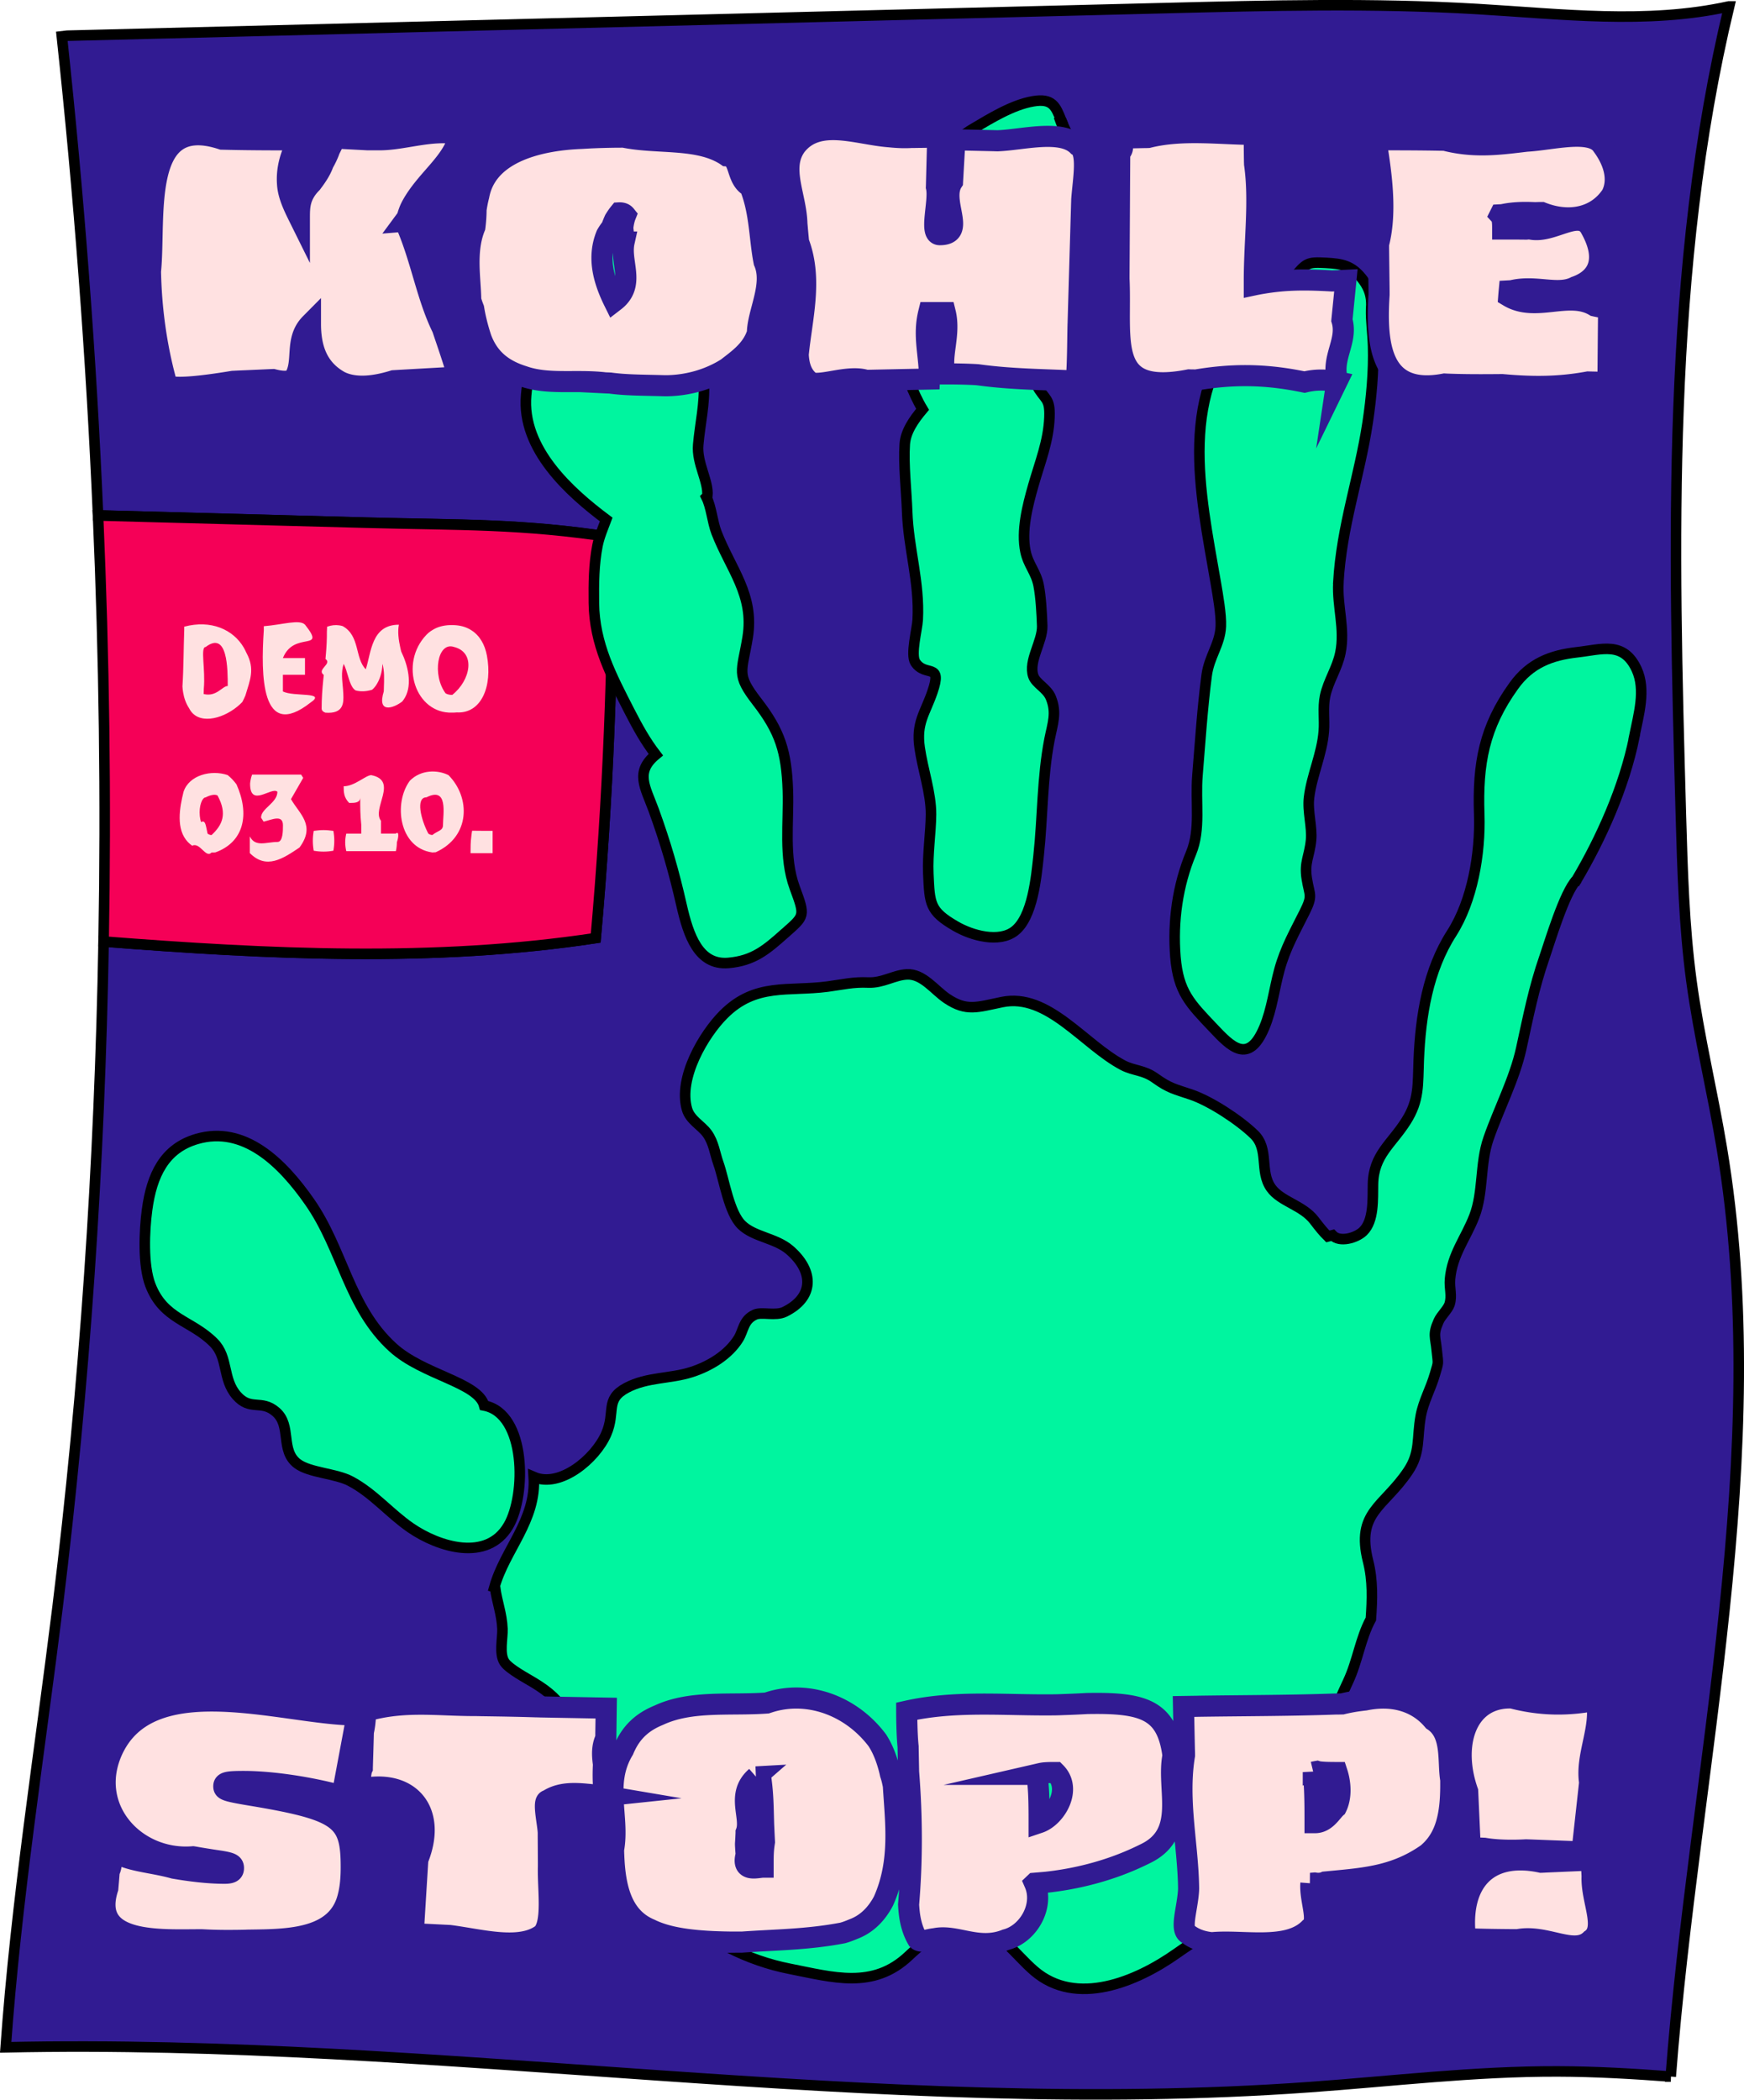 <svg id="Ebene_2" data-name="Ebene 2" xmlns="http://www.w3.org/2000/svg" viewBox="0 0 332.28 400.01"><defs><style>.cls-1{fill:none}.cls-1,.cls-3{stroke:#000;stroke-width:2.01px}.cls-1,.cls-3,.cls-5{stroke-miterlimit:10}.cls-3{fill:#00f59f}.cls-5,.cls-6{fill:#ffe1e1}.cls-5{stroke:#311b92;stroke-width:4.02px}</style></defs><g id="kopien"><g id="werbeplakate_Kopie_2" data-name="werbeplakate Kopie 2"><path d="M318.33 395.6c-7.18-.54-14.38-.96-21.56-.98-15.82-.04-31.56 1.87-47.32 3-82.68 5.94-165.56-9.39-248.37-7.59 2-28.02 6.46-56.06 9.9-83.96 5.17-42.05 8.02-84.36 8.76-126.71 31.33 2.44 62.98 4 93.76-.66 2.42-27.07 3.29-52.28 3.29-76.32-17.49-2.7-29.21-2.34-46.89-2.81-17.07-.47-34.16-.92-51.22-1.38-1.31-30.49-3.64-60.93-6.9-91.27l1.04-.12c69.64-1.74 139.29-3.49 208.93-5.25 19.92-.5 39.86-1.01 59.73.17 16.01.94 32.25 2.95 47.91-.49h.06c-12 50-10.65 102.39-9.2 153.93.31 10.58.6 21.19 2.01 31.69 1.44 10.67 4.02 21.16 5.78 31.78 9.74 58.45-5.16 117.77-9.72 176.97Z" style="fill:#311b92;stroke-miterlimit:10;stroke:#000;stroke-width:2.01px"/><path d="M116.79 102.39c0 24.04-.87 49.25-3.29 76.32-30.78 4.66-62.43 3.1-93.76.66.48-27.05.12-54.13-1.06-81.17 17.07.46 34.16.91 51.22 1.38 17.68.48 29.4.12 46.89 2.81Z" style="fill:#f50057;stroke-miterlimit:10;stroke:#000;stroke-width:2.01px"/><g id="hand"><path class="cls-3" d="M149.51 177.82c-3.52 3.14-5.98 5.23-10.76 5.63-5.62.46-7.57-5.17-8.89-10.97-1.46-6.46-3.08-12-5.29-18.09-1.64-4.48-3.65-7.3.38-10.62-1.96-2.54-3.45-5.23-5.05-8.35-3.34-6.55-6.66-12.69-6.75-20.56-.04-3.68-.01-7.37.69-10.93.33-1.67 1.04-3.31 1.66-4.96-6.91-5.18-16.18-13.42-15.25-23.7.94-10.5 6.35-26.05 16.35-29.44 2.76-.93 7.92-2.27 10.51-.38 3.18 2.32 2.19 5.51 2 8.68-.36 6.06 4.65 12.04 4.99 18.67.22 4.16-.71 7.81-1.07 11.92-.32 3.55 2.04 7 1.74 9.79l-.19.19c.96 1.92 1.13 4.66 1.93 6.75 2.7 6.98 7.25 11.89 5.94 19.97-1.09 6.67-2.27 7 1.79 12.25 4.4 5.68 5.62 9.54 5.87 16.95.2 6.08-.83 12.65 1.29 18.45 2.04 5.54 1.96 5.33-1.87 8.74Z"/><path class="cls-1" d="M203.42 25.6c-.53-.97-.91-1.89-1.24-2.71"/><path class="cls-3" d="M200.99 58.07c-.67 5.64-6.16 10.3-3.47 15.34 1.52 2.82 2.57 2.29 2.43 6.06-.17 4.61-1.82 8.62-3.07 13-1.1 3.84-2.34 8.66-1.49 12.63.54 2.54 1.98 3.83 2.49 6.37.44 2.21.62 5.55.69 7.78.07 3-2.68 6.68-1.7 9.54.51 1.48 2.61 2.32 3.34 4.12 1.18 2.9.35 4.92-.25 7.95-1.42 7.35-1.27 14.68-2.08 22.18-.44 4.04-1.12 11.68-4.57 14.34-2.96 2.28-8.12.89-11.28-.96-4.92-2.85-4.9-4.26-5.16-10-.16-3.76.48-7.67.51-11.26.03-4.06-1.57-8.57-2.16-12.7-.69-4.78 1.02-6.52 2.43-10.63 1.98-5.75-1.32-2.71-3.25-5.64-.96-1.47.35-6.27.45-8.12.38-7.22-1.77-13.56-2.01-20.63-.14-3.97-.72-8.95-.46-12.79.15-2.41 1.7-4.65 3.4-6.67-1.95-3.22-3.26-7.29-4.16-9.89-3.28-9.4-1.86-16.94 2.02-25.93 2.9-6.74 5.42-13.91 11.66-17.58 3.5-2.07 7.61-4.61 11.53-5.28 3.69-.63 4.3.98 5.36 3.6l-.15.08c1.14 3.03 2.26 6.58 2.88 9.85 1.68 8.78-2.93 16.71-3.92 25.26ZM255 111.04c-.25 4.47 1.31 8.77.38 13.34-.6 2.96-2.3 5.31-2.92 8.25-.46 2.22-.06 4.45-.24 6.69-.34 4.35-2.3 8.37-2.81 12.59-.33 2.68.63 5.62.38 8.16-.32 3.15-1.31 4.2-.81 7.33.52 3.26 1.19 3.13-.4 6.33-1.86 3.74-3.69 6.89-4.82 11.03-.98 3.57-1.43 7.55-2.87 10.97-3.03 7.21-6.39 3.64-9.79.04-4.33-4.57-6.6-6.76-7.15-13.47-.55-6.84.44-13.66 2.97-19.76 1.9-4.59.8-9.66 1.23-14.87.52-6.29.93-12.72 1.75-18.98.47-3.63 2.56-5.93 2.7-9.39.1-2.18-.57-5.97-.95-8.2-3.01-17.5-7.52-36.74 6.66-50.77 2.64-2.61 5.62-4.33 8.06-7.24 2.54-3.04 2.68-3.2 6.26-3.01 2.95.17 5 .39 7.17 3.39 1.2 1.66 1.49 3.12 1.48 4.61 0 .04-.01.09-.01.13 0 .23-.01.46-.03.71-.06 2.22.29 4.45.37 7.06.14 4.72-.33 9.85-1.03 14.49-1.59 10.5-4.99 19.75-5.59 30.55Z"/><path class="cls-3" d="M311.39 140.37c-1.95 9.69-6.43 19.52-11 27.24-2.33 2.38-5.18 12.03-6.1 14.67-2.07 5.93-3.13 11.44-4.46 17.51-1.28 5.79-4.31 11.55-6.24 17.14-1.65 4.75-.92 10.18-2.69 14.77-1.61 4.18-4.23 7.28-4.63 11.98-.15 1.8.43 3.15-.09 4.79-.31.97-1.62 2.17-2.06 3.16-1.18 2.62-.63 3-.37 5.7.28 2.72.36 1.98-.36 4.48-.8 2.79-2.19 5.14-2.7 7.95-.77 4.22 0 6.93-2.43 10.53-4.6 6.84-9.96 7.78-7.6 17.15.93 3.68.79 7.28.53 10.99-2.01 3.68-2.51 8.01-4.36 11.94-2.32 4.93-4.61 10.62-6.02 15.96-2.13 7.99-3.2 14.82-8.23 21.32-5.23 6.76-11.68 9.75-18.39 14.49-7.67 5.42-19.15 10.23-27.15 3.32-3.86-3.34-6.04-7.3-11.37-8.43-4.56-.97-9.08 2.3-12.52 5.56-6.8 6.45-14.45 4.1-22.74 2.47-7.85-1.54-15.85-5.5-21.97-11.28-6.32-5.99-8.49-14.61-11.55-22.67-1.92-5.04-5.45-9.45-8.45-14.02-2.1-3.2-3.75-4.72-6.79-6.56-1.31-.8-4.65-2.56-5.53-3.88-1.06-1.59-.32-4.6-.39-6.33-.11-2.87-1.06-5.18-1.41-7.91l-.13-.04c1.99-7.15 8.02-12.7 7.5-21 5.03 2.19 11.77-3.48 13.81-8.19 1.85-4.26-.32-6.57 3.89-8.8 3.94-2.08 8.32-1.68 12.39-3 3.57-1.15 7.02-3.32 8.91-6.34 1.01-1.64.92-3.6 3.17-4.6 1.24-.56 3.94.31 5.63-.52 5.63-2.75 5.65-7.74.96-11.79-2.67-2.29-6.82-2.48-9.15-4.77-2.42-2.36-3.3-8.54-4.42-11.72-.69-1.92-.87-3.93-2.13-5.69-1.12-1.56-3.27-2.57-3.86-4.65-1.72-5.97 3.22-14.27 6.96-18.01 6.09-6.13 12.32-4.35 19.83-5.34 2.96-.4 4.87-.9 7.76-.77 2.75.11 4.9-1.42 7.31-1.55 3.08-.18 5.28 3 7.66 4.6 3.74 2.51 5.76 1.65 10.51.67 8.78-1.79 15.53 8.08 23.02 12.03 2.08 1.1 3.94.86 6.18 2.48 2.7 1.94 3.75 2.07 6.78 3.1 3.74 1.26 9.23 4.87 12.06 7.62 2.89 2.83.97 7 3.2 10.17 1.86 2.64 6.04 3.29 8.25 6.2 1.03 1.35 1.82 2.32 2.59 3.05l.88-.23c1.35 1.44 4.5.53 5.8-.71 2.13-2.02 1.85-6.2 1.91-9.01.11-5.61 3.54-7.63 6.32-12.04 2.53-3.99 2.21-7 2.4-11.62.34-8.47 1.75-17.11 6.27-24.15 3.95-6.17 5.5-15.16 5.25-22.68-.32-9.64.92-16.57 6.58-24.44 3.12-4.36 7.15-5.85 12.05-6.41 4.76-.53 8.84-2.15 11.35 3.22 1.83 3.93.38 8.72-.45 12.87Z"/><path class="cls-1" d="m300.39 167.61-.43.73M300.42 167.58l-.03.03M253.35 235.86c-.11-.1-.21-.2-.33-.3"/><path class="cls-3" d="M96.86 290.67c-4.05 6.93-13.28 4.07-18.62.39-3.98-2.73-7.1-6.58-11.45-8.88-2.77-1.48-7.81-1.6-10.11-3.33-3.35-2.52-1.04-7.22-4.11-9.88-2.79-2.42-4.83-.11-7.46-3.09-2.78-3.15-1.55-7.27-4.41-10.12-4.26-4.26-9.51-4.38-12.04-10.92-1.46-3.78-1.17-10.38-.64-14.34.89-6.67 3.33-11.73 9.49-13.52 9.01-2.62 16.25 4.49 21.48 11.99 6.35 9.09 7.45 20.08 15.84 27.72 5.77 5.28 16.24 6.64 17.42 11.07 8.05 1.54 8.03 17.07 4.62 22.9Z"/></g><path class="cls-5" d="M77.11 42.14c3.09 6.8 4.14 14.23 7.16 20.35.17.48.33.96.49 1.44.49 1.44.98 2.89 1.45 4.34.23.73.44 1.36.61 1.89l.53 1.67s-5.18.29-10.8.61l-1.54.09c-3.82 1.18-6.95 1.37-9.4.51-.31-.11-.6-.23-.89-.38-4.51-2.5-5.57-6.74-5.57-10.99C56 64.85 58.1 69.1 56 72.13c-.36.28-.84.46-1.49.5s-1.46-.06-2.48-.32c-.78.03-1.62.07-2.5.11l-2.73.12c-.8.03-1.61.07-2.43.11-4.14.69-11.51 1.75-12.56.69-1.8-6.37-2.83-13.13-3.09-19.94-.02-.57-.04-1.14-.05-1.7 1.04-10.2-2.12-30.37 13.64-25.19l1.38.03c4.59.1 8.97.1 13.35.1-.32.42-.59.87-.82 1.33-.23.46-.43.94-.59 1.44-.62 1.66-.89 3.28-.88 4.81 0 .31.02.61.04.91.15 2.13 1.2 4.26 2.25 6.38 0-2.12 0-4.25 2.35-6.64l.51-.69c.67-.94 1.31-1.94 1.71-3.1.24-.41.46-.83.66-1.26.2-.43.39-.87.54-1.32.67-1.32 1.11-2.2 1.11-2.2l3.71.2c.74.04 1.57.08 2.44.13h2.18c4.76.01 10.02-2.11 15.28-1.05-1.05 5.31-6.31 8.49-9.13 13.7-.18.34-.34.69-.47 1.06-.14.37-.26.75-.36 1.15l-.48.65ZM115.14 72.92c-5.5-.62-10.76.44-15.49-1.25-.45-.14-.87-.29-1.28-.45-2.84-1.14-4.75-2.82-6.01-5.2-.26-.49-.5-1.02-.7-1.58a38.81 38.81 0 0 1-1.15-4.24c-.1-.47-.18-.93-.26-1.4-.22-.56-.41-1.1-.56-1.64-.04-3.97-1.09-9.28.79-13.91.07-.54.12-1.08.16-1.64s.06-1.12.06-1.69c.06-.41.13-.82.21-1.23.09-.49.2-.96.32-1.43 1.58-8.49 12.1-10.61 19.5-10.89l1.56-.09c1.66-.08 3.45-.13 5.36-.15.38 0 .77 0 1.16-.01 6.19 1.29 13.58.14 18.84 3.07.28.15.55.32.81.5 2.71.15 1.66 4.39 4.42 5.87.12.3.24.6.34.91 1.48 4.2 1.53 8.59 2.19 12.53.05.3.11.6.17.9 1.9 4.35-1.25 9.66-1.27 13.55-.1.32-.22.62-.35.92-1.17 2.63-3.45 4.21-5.44 5.76-.43.27-.86.53-1.3.76-3.1 1.66-6.55 2.5-9.91 2.59-.52.01-1.04 0-1.56-.02-3.5-.09-6.65-.09-9.47-.48-.37-.02-.76-.03-1.15-.05Zm2.88-32.37c-.35.43-.65.88-.92 1.32-.22.49-.42.99-.6 1.49-.37.45-.68.91-.95 1.38-1.72 4.2-.66 8.44 1.44 12.69.26-.2.5-.4.71-.61 3.12-3.1.4-7.06 1.21-10.71a52.755 52.755 0 0 0-.25-2.64c.03-.41.09-.82.18-1.23.09-.41.2-.81.36-1.21-.28-.35-.66-.48-1.17-.48ZM205.08 72.6c-6.05-.31-12.36-.31-18.8-1.21-.21-.01-.42-.03-.63-.04-2.4-.12-4.5-.12-5.55-.12-1.05-3.18 1.05-7.43 0-11.68h-3.15c-1.05 4.25 0 7.43.15 12-.01.42-.02.66-.02.66s-5.3.11-10.92.23l-1.13.02c-3.86-1.24-10.17 1.94-11.22-.18-.99-1-1.46-2.3-1.65-3.8-.04-.3-.06-.61-.08-.92.68-6.95 2.78-14.38.07-21.44l-.09-.95-.09-.95c-.02-.27-.05-.54-.07-.81s-.05-.54-.07-.81c-.13-5.33-3.28-10.64-.13-14.88 4.21-5.31 11.57-2.12 17.79-1.66.18.02.35.03.53.05 1.22.11 2.42.15 3.56.08.6 0 1.16-.02 1.68-.02l3.4-.05s-.11 4.3-.23 8.81c0 .24-.01.48-.02.71.64 2.7-1.46 9.07.64 9.07 5.26 0 0-6.37 2.43-10.09.01-.23.03-.46.04-.69.22-3.9.42-7.3.42-7.3s3.27.08 7.42.17l.66.02c4.81-.16 12.17-2.28 15.32.9 2.1 1.06 1.05 6.37.76 10.33 0 .22-.01.45-.02.68-.2 6.91-.46 15.67-.66 22.54 0 .2-.01.39-.02.58-.07 3.02-.07 7.27-.32 10.56v.21ZM254.72 72.72c-2.07-.43-4.17-.43-6.17.07-.34-.07-.68-.14-1.01-.2-7.03-1.36-13.08-1.31-19.65-.2-.22 0-.43 0-.65-.01-.24 0-.47 0-.7-.01-15.95 3.12-12.8-7.5-13.34-19.24v-.67c.05-8.48.1-17.57.13-22.48v-.81c1.46-1.45-.64-2.51.97-2.88l.69-.02 3.2-.07c.18 0 .37 0 .56-.01 6.56-1.65 13.92-.59 20.23-.59 0 1.59 0 3.18.03 4.73 0 .31.01.61.02.92 1 7.09-.05 14.52-.05 22.2v.82c.33-.07.65-.13.97-.19s.64-.11.95-.16c4.4-.71 8.21-.67 12.89-.4.18 0 .35-.02.51-.02l2.13-.1s-.31 3.13-.69 6.88c-.02.23-.05.47-.07.71 1.17 3.9-1.98 7.09-.9 11.21-.04.36-.07.56-.07.56ZM285.78 40.95c.52.56.52 1.62.52 2.68 1.05 0 3.15 0 4.48.02l.65-.06c4.34 1.1 9.59-4.21 11.7.04 3.11 5.65 1.44 9.07-2.11 10.67-.27.12-.56.24-.85.34-3.35 1.73-7.56-.39-12.13.74-.31.02-.49.03-.49.03s-.05.53-.09 1.05c5.16 3.1 11.47-1.15 16.37 1.82.31.07.61.13.91.19.6.12 1.18.21 1.74.24v.73c-.04 3.66-.12 13.41-.12 13.41l-2.95-.06-.84-.02c-5.48 1.01-10.38.99-15.41.58-.31-.03-.63-.05-.95-.08-3.33.03-6.68.05-10.06-.07-.31-.01-.61-.02-.92-.04-12.06 2.3-13.11-7.26-12.48-17v-.67c-.03-2.68-.07-5.48-.1-8.23v-.76c1.6-6.08.54-13.51-.51-19.87 4.09 0 8.18 0 12.29.08.29 0 .59.01.88.02 5.36 1.38 10 .83 14.61.28.31-.04.61-.07.92-.11 4.95-.27 12.31-2.39 14.41.79 2.43 3.27 2.99 6.38 2.1 8.79-.09.24-.19.48-.31.7-2.85 4.31-8.1 5.37-13.3 3.31-.2 0-.4 0-.6.01l-.69.02c-1.92-.09-4.03-.09-6.14.37-.33.03-.52.04-.52.04ZM65.14 342.15c-5.98-1.66-13.36-2.77-18.72-2.77-3.17 0-3.78.18-3.78.92s.37.92 6.04 1.85c16.35 2.77 18.24 4.56 18.24 13.54 0 1.7-.1 3.2-.35 4.53-.06.33-.13.66-.21.97-1.93 8.32-11.39 8.32-18.86 8.42-.22 0-.44.01-.66.02-1.12.03-2.29.04-3.53.04-1.15 0-2.36-.02-3.59-.07l-1.24-.06c-7.7-.02-21.37 1.04-17.94-9.81.04-.43.07-.86.11-1.28l.1-1.24c.02-.27.04-.53.07-.78.5-.71.5-2.83.5-3.89 3.15 2.12 7.36 2.12 11.84 3.37l1.28.21c2.97.47 5.87.75 8.33.75 1.34 0 1.71-.31 1.71-.99 0-.86-.61-1.05-3.6-1.48-1.22-.19-2.38-.37-3.46-.56-.22-.04-.43-.08-.64-.11-11.25.93-20.71-9.69-15.06-20.91.2-.38.4-.75.62-1.1 7.97-12.99 30.56-5.68 43.79-5.05.31.07.61.15.92.22.31.08.61.15.92.23l-2.81 15.02ZM115.09 342.12q-1.24-.21-2.09-.19c-.36-.04-.73-.08-1.1-.11-2.59-.25-5.31-.32-7.52 1.16-1.05 0 0 4.25.08 6.13v.76l.03 4.89v.88c-.12 4.33.93 10.7-1.17 12.82-4.21 3.18-11.57 1.06-17.62.27-.26-.01-.52-.03-.78-.04-3.57-.18-6.19-.31-6.19-.31l.82-13.24.06-.9c3.73-9.14-1.53-15.51-10.99-13.39 0-1.06 0-3.18.41-4.02 0-.25.02-.51.02-.78.05-1.68.11-3.59.16-5.37 0-.25.02-.51.02-.75.43-1.82.43-3.94.43-3.94 7.36-2.12 13.67-1.06 20.91-1.07.38 0 .76.01 1.14.02 3.43.05 6.82.1 10.46.22.28 0 .55.01.83.02l12.5.23-.07 4.9c0 .28 0 .56-.01.84-.63 1.33-.68 2.65-.56 3.96.03.33.07.66.12.99-.09 1.57-.09 3.69.11 5.09-.01.59-.01.93-.01.93ZM139.88 369.98h-.75c-6.45-.08-11.07-.66-14.36-2.03-.32-.13-.63-.27-.93-.42-5.52-2.32-6.66-8.21-6.9-13.94-.02-.41-.03-.82-.04-1.22 1.16-6.2-2-12.56 1.9-19.01.12-.29.24-.57.38-.84 1.19-2.45 2.96-4.19 5.52-5.4.28-.14.58-.26.88-.39 6.15-2.84 13.51-1.78 20.51-2.29.39-.13.77-.25 1.16-.36 7.39-1.99 15.22 1.2 19.93 7.5.18.29.36.59.53.9.67 1.24 1.21 2.65 1.64 4.25.11.4.21.81.3 1.24.12.36.23.73.32 1.1s.17.75.24 1.12c.42 7.05 1.47 14.48-1.89 21.98-.18.34-.37.68-.58 1-1.23 1.94-2.91 3.5-5.13 4.33-.33.14-.68.28-1.03.41-.32.12-.66.23-1.01.33-6.77 1.3-13.08 1.3-19.24 1.75-.23 0-.46 0-1.46.01Zm4.18-31.47c-3.92 3.41-.76 7.65-1.91 10.58 0 .26-.02.51-.03.76-.02.5-.05.97-.08 1.42 0 .25.02.49.03.71.01.23.03.44.04.65.02.25.04.48.06.69-.99 3.45 2.16 2.39 3.22 2.39 0-1.77 0-2.8.15-4.03.03-.25.07-.5.11-.77-.04-.79-.08-1.54-.11-2.26-.02-.36-.03-.71-.05-1.05-.1-3.56-.1-5.69-.54-8.87-.24-.17-.53-.23-.9-.22ZM197.13 358.79c1.9 4.36-1.26 9.67-5.46 10.73-5.26 2.12-9.46-1.06-13.58-.19-.38.04-.76.11-1.13.19-.38.08-.75.18-1.12.3-.45-.01-.79-.1-.99-.3-.99-1.66-1.46-3.52-1.65-5.5-.04-.4-.07-.79-.09-1.2.69-8.16.69-16.66 0-25.26l-.02-1.07c-.02-1.06-.04-2.07-.06-3.02 0-.25-.01-.49-.01-.73-.27-2.5-.27-6.75-.27-6.75 9.46-2.12 18.93-1.06 28.45-1.21.4-.01.8-.02 1.2-.04 1.59-.05 3.18-.12 4.74-.21.29 0 .57-.01.85-.01 9.83-.11 14.15 1.29 15.4 9.25.03.22.07.45.1.68-1.31 6.39 2.89 14.88-5.42 18.76-.34.17-.69.34-1.04.5-5.21 2.46-10.94 4.02-16.58 4.74-.4.05-.8.1-1.19.14l-1.04.09-1.07.09Zm.41-20.76c.44 2.83.44 6.01.44 9.2 3.15-1.06 6.31-6.37 3.15-9.55-1.05 0-2.1 0-2.87.18-.23.05-.47.11-.73.17ZM249.76 358.79c-.26 3.3 1.84 7.55-.26 8.61-4.21 4.25-12.62 2.12-18.63 2.7-.33-.03-.66-.08-.98-.14-1.29-.24-2.47-.7-3.52-1.5-1.58-.8-.2-4.58.06-8.05.02-.23.03-.46.03-.69-.09-8.24-2.19-16.73-.78-25.31 0-.45-.02-.9-.03-1.33-.1-4.73-.16-7.98-.16-7.98l1.97-.03c.31 0 .65-.01 1.03-.02 8.39-.12 16.81-.12 24.72-.38.4-.01.8-.03 1.2-.04.46 0 .9-.01 1.31-.02 1.02-.25 2.11-.46 3.24-.61.38-.05.76-.1 1.14-.14 5.21-1.06 9.4.27 12.23 3.1.26.26.5.53.74.81 3.78 2.47 2.72 7.78 3.34 11.27v1.08c0 5.63-.93 9.57-3.75 12.37-.22.21-.44.42-.68.63-5.96 4.2-11.61 4.67-18.26 5.3l-1.26.12q-.86.37-1.99.19l-.72.06Zm.46-21.19c.3 2.93.33 5.81.33 8.67v.96c2.1 0 3.15-2.12 4.06-2.9.17-.34.31-.71.41-1.08.53-1.86.26-3.98-.26-5.57-1.05 0-3.15 0-3.83-.22-.23.04-.46.09-.71.15ZM301.42 352.81l-9.76-.37-.89-.03c-2.37.13-5.52.13-7.96-.3-.41-.02-.78-.03-1.11-.04l-1.58-.06s-.21-4.55-.45-9.89l-.04-.85c-3.05-8.72-.39-17.19 7.21-17.77.4-.03.81-.04 1.24-.02 5.58 1.46 10.83 1.46 16.09.4 1.05 5.31-2.1 10.62-1.3 15.68l-.09.84c-.71 6.45-1.37 12.4-1.37 12.4Zm-22.19 16.52c-1.33-10.42 3.92-16.79 14.39-14.56.28-.01.56-.02.83-.04l8.74-.38.09 1.85.06 1.25c-.21 4.64 2.94 9.95-.21 12.07-3.15 3.18-8.41-1.06-13.96 0H288c-2.75-.02-5.58-.06-8.09-.16l-.68-.03Z"/><path class="cls-6" d="M35.09 119.39c5.14-1.38 9.37.57 11.36 3.99.18.31.34.64.49.97 1.71 3.14.66 5.27-.18 8.14-.09.21-.18.42-.28.63-.1.21-.21.42-.32.63-.3.31-.62.6-.96.88-3.06 2.49-7.59 3.48-9.17.3-.63-.96-.98-2.01-1.15-3.08-.06-.36-.1-.72-.12-1.08.22-3.27.22-7.52.34-10.76v-.62Zm3.72 12.83c2.47.59 3.53-1.53 4.58-1.53 0-3.18 0-10.62-4.21-7.43-1.05 0 0 4.25-.35 7.96-.02.62-.03 1-.03 1ZM50.26 119.3c3.64-.3 6.8-1.36 7.85-.3 4.21 5.31-2.1 1.06-4.21 6.37h4.21v3.18H53.9v3.18c2.1 1.06 8.41 0 5.26 2.12-9.46 7.43-9.46-5.31-8.9-13.78v-.78ZM62.31 119.4c.8-.3 1.59-.37 2.3-.27.24.03.46.08.68.15 3.34 1.85 2.29 6.1 4.4 8.22 1.05-3.18 1.05-8.49 6.31-8.49-.26 1.33-.07 2.85.28 4.43.05.23.1.45.16.68 1.25 2.54 2.15 6.16.75 8.71-.16.28-.34.55-.55.81-1.69 1.3-4.84 2.36-3.52-1.92 0-.22.01-.44.02-.67.05-1.59.13-3.34-.29-4.59 0 1.59-.53 3.18-1.31 4.25-.2.27-.41.5-.64.69-1.2.37-2.26.37-3.15.13-.25-.16-.45-.38-.63-.66-.7-1.1-.93-2.99-1.64-4.4-.53 1.59-.26 3.18-.13 4.78.03.32.05.64.06.96.08 1.7.08 3.82-3.41 3.56-.43-.15-.72-.4-.72-.8 0-1.9.13-3.66.3-5.37.03-.34.07-.68.11-1.02-1.46-1.04 1.69-2.1.32-3.04l.09-1.02c.12-1.36.19-2.75.18-4.2.03-.56.04-.89.04-.89Z"/><path class="cls-6" d="M86.15 135.76c-7 .23-10.16-9.33-4.91-14.82.24-.25.5-.48.79-.68s.59-.38.92-.54c.87-.42 1.92-.64 3.12-.64s2.24.21 3.11.64c.87.42 1.59 1.01 2.15 1.75s.99 1.62 1.26 2.64c.07.25.13.51.18.78 1.09 5.79-1.02 11.1-5.76 10.83-.28.03-.57.04-.87.04Zm.02-3.38c3.49-2.76 4.54-8.07.33-9.13-3.15-1.06-4.21 5.31-1.6 8.84.36.2.78.3 1.26.29ZM40.31 162.41c-1.13 1.17-2.18-2.02-3.7-1.3-.3-.21-.56-.44-.8-.68-2.34-2.44-1.59-6.56-.84-9.59 1.05-3.18 5.26-4.25 8.41-3.18.33.27.63.55.91.84.28.3.53.61.77.93 2.53 5.66 1.48 10.97-4.03 12.96-.23.02-.47.03-.72.02Zm0-3.33c2.02-1.87 3.07-3.99 1.13-7.54-.25-.12-.55-.16-.92-.1-.37.05-.82.2-1.34.47-.66 0-1.31 1.66-1.11 3.55.04.38.11.76.23 1.15.88-.45.88.61 1.25 2.2.23.18.49.27.78.28ZM49.74 155.77c-.04-1.74 3.11-2.8 3.11-4.93-1.05-1.06-5.26 3.18-5.2-1.6.03-.27.07-.55.13-.82.06-.28.14-.56.25-.85h9.34l.4.62-1.96 3.41c-.13.22-.25.44-.37.64 1.62 2.85 4.77 4.97 1.62 9.22-3.15 2.12-6.31 4.25-9.46 1.06v-3.18c1.05 2.12 3.15 1.06 5.26 1.06 1.05 0 1.05-2.12 1.05-3.18 0-2.12-2.1-1.06-3.68-.69l-.49-.75ZM59.77 158.29c.34-.04.66-.08.97-.11s.61-.04.91-.04.6.01.9.04.63.07.97.11c.06.34.1.67.13.98.03.31.04.62.04.91s-.01.6-.04.91c-.03.31-.07.64-.13.98-.34.06-.66.1-.97.13s-.61.04-.9.04-.6-.01-.91-.04-.63-.07-.97-.13c-.06-.34-.1-.67-.13-.98-.03-.31-.04-.62-.04-.91s.01-.6.04-.91c.03-.31.07-.64.13-.98ZM68.83 158.78v-1.64c-.2-2.05-.2-3.11-.2-5.23 0 1.06-1.05 1.06-2.1 1.06-1.05-1.06-1.05-2.12-1.05-3.18 2.1 0 4.21-2.12 5.26-2.12 5.26 1.06 0 6.37 1.85 8.7V158.8h2.83c.58-.51.58.55.2 1.65 0 .27-.02.55-.05.84s-.08.57-.15.86h-9.45c-.13-.58-.2-1.14-.2-1.69 0-.52.07-1.07.2-1.65h2.87Z"/><path class="cls-6" d="M82.3 162.39c-6.31-.93-7.36-9.42-4.21-13.66 2.1-2.12 5.26-2.12 7.36-1.06 4.21 4.25 4.21 11.68-2.43 14.69-.23.02-.47.04-.72.04Zm.09-3.32c.96-.8 2.01-.8 2.01-1.86 0-2.12 1.05-7.43-3.15-5.31-2.1 0-1.05 4.25.36 6.91.23.17.49.26.78.26ZM89.96 158.26c.75.02 2.85.02 3.9.02v4.25h-4.21c0-1.06 0-2.12.16-3.28.03-.31.08-.64.14-.99Z"/></g></g></svg>